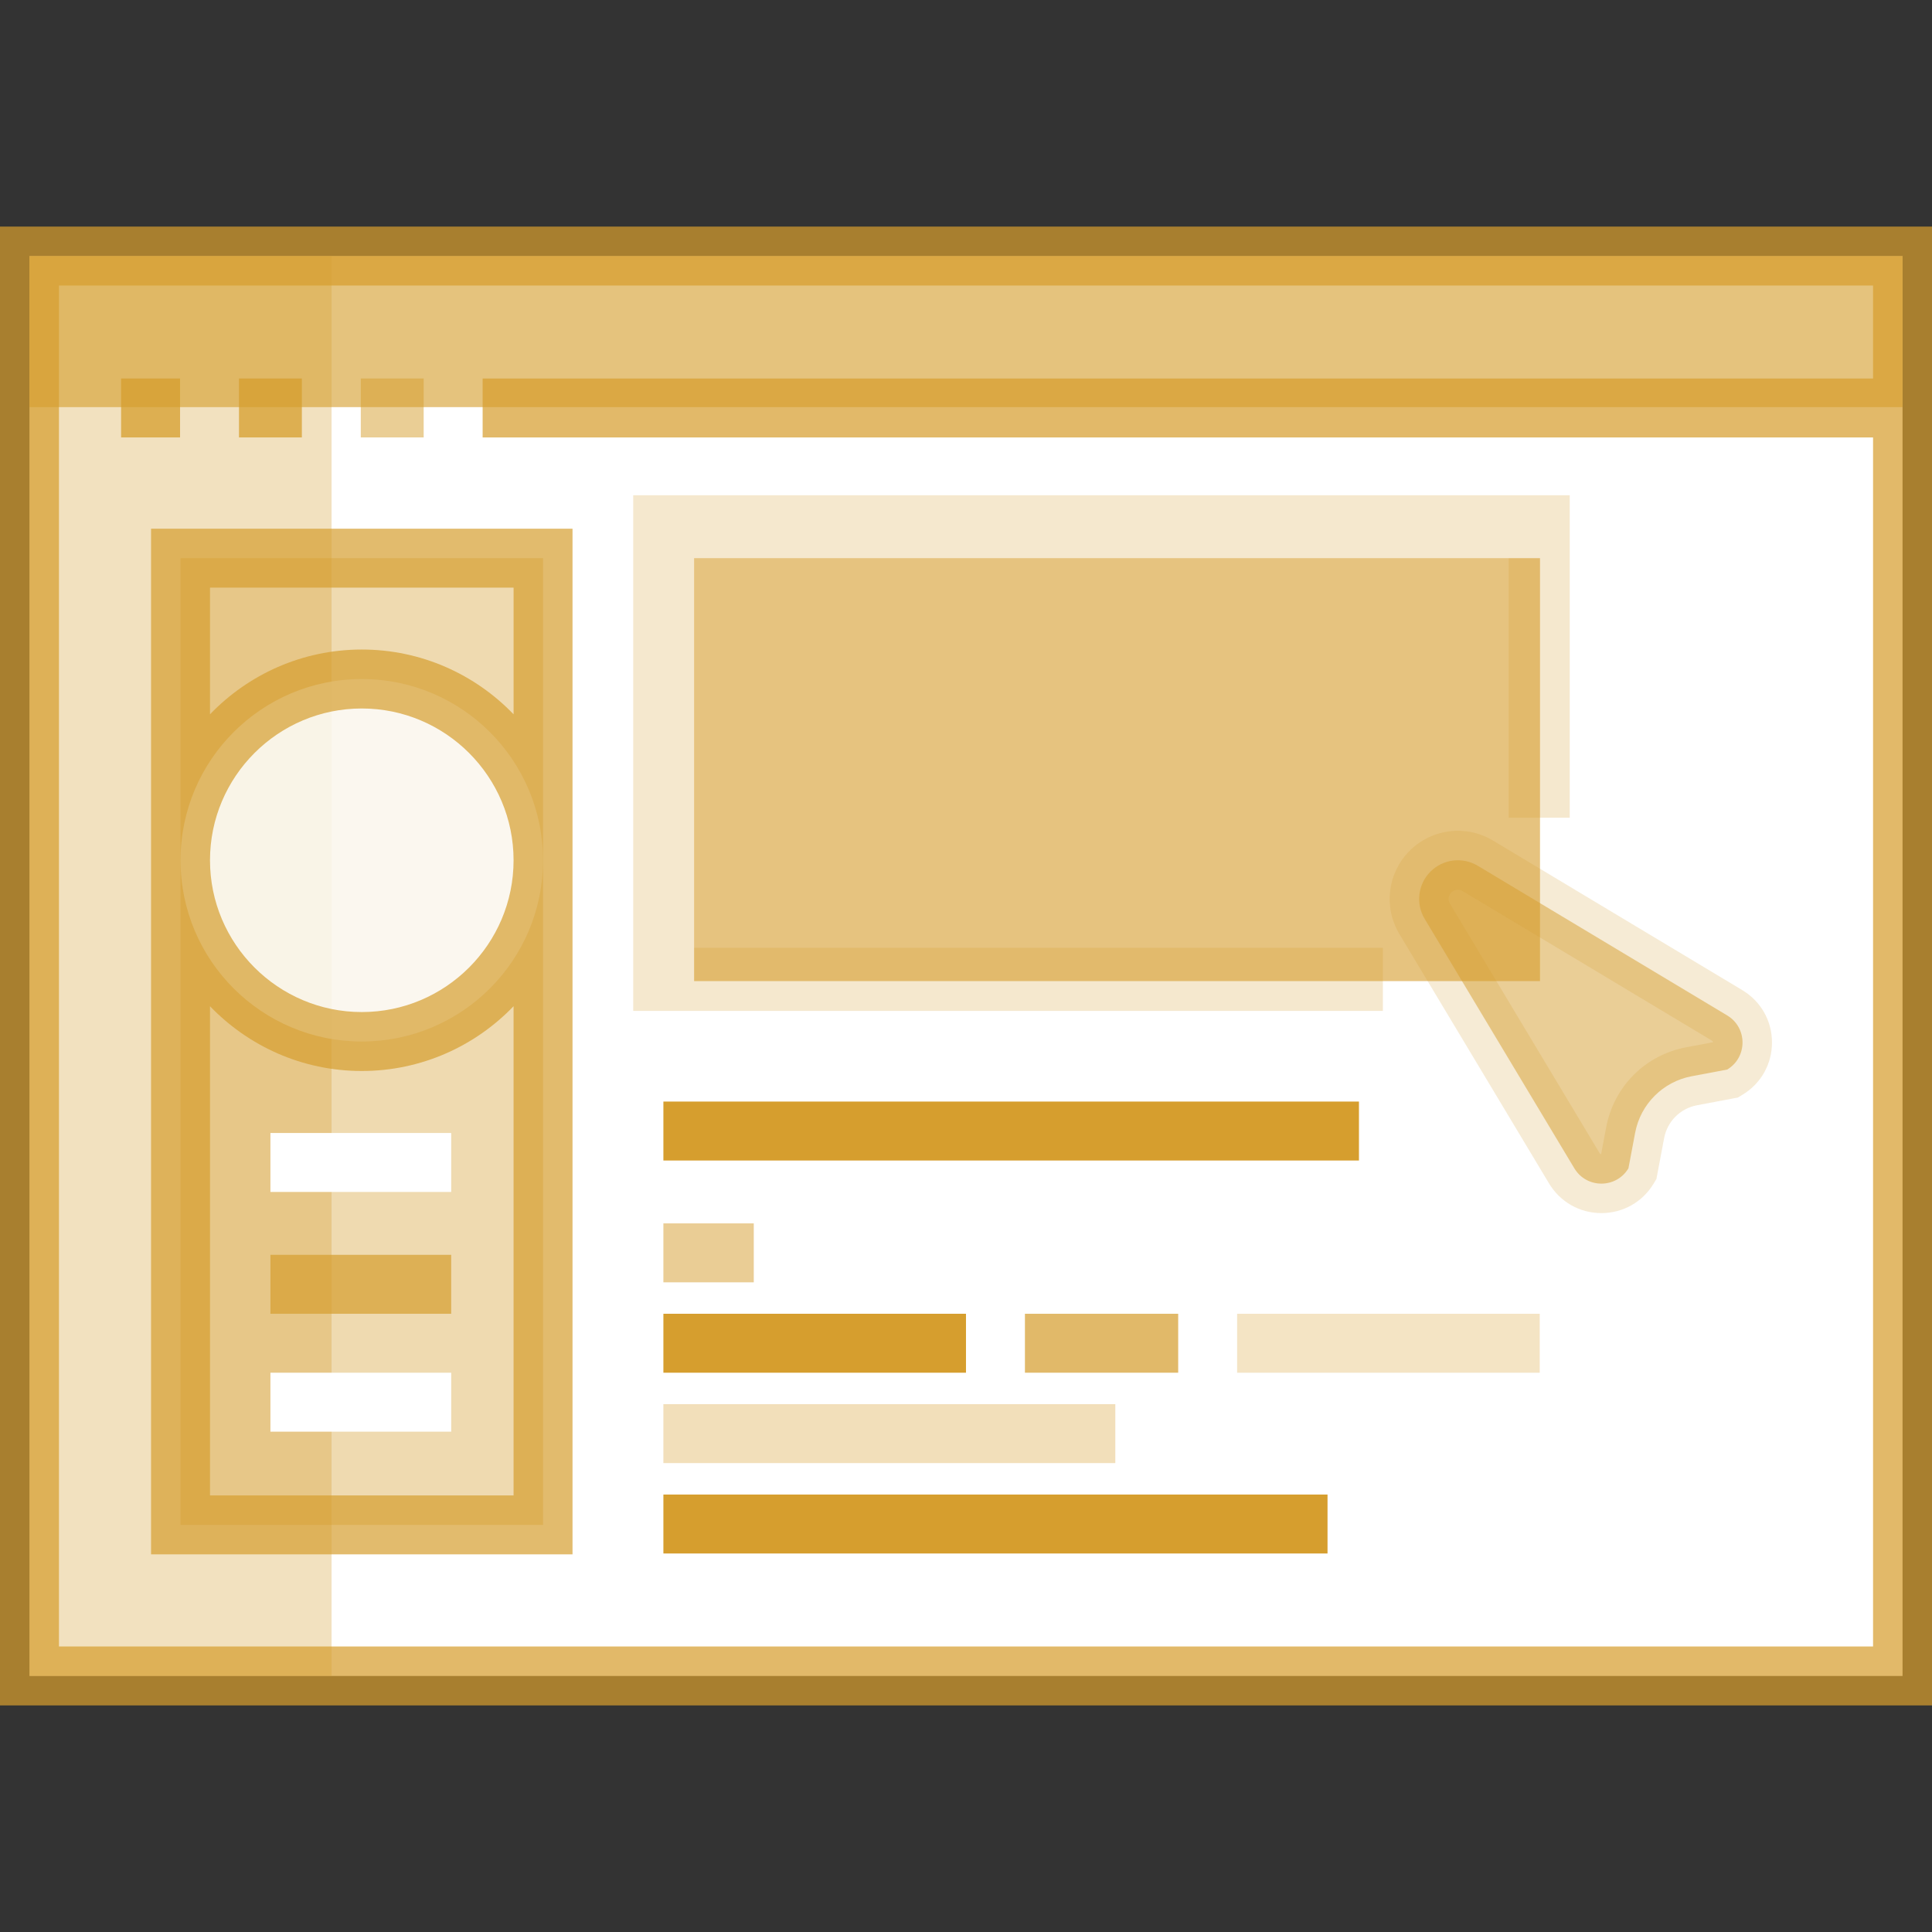 <?xml version="1.0" encoding="UTF-8" standalone="no"?>
<svg
   xmlns:svg="http://www.w3.org/2000/svg"
   xmlns="http://www.w3.org/2000/svg"
   xml:space="preserve"
   style="enable-background:new 0 0 512 512;"
   viewBox="0 0 512 512"
   y="0px"
   x="0px"
   id="Layer_1"
   version="1.1"><rect x="0" y="0" width="512" height="512" fill="#333333" stroke="none"/><defs
   id="defs85" />
<rect
   id="rect2"
   height="376.292"
   width="496.38"
   style="fill:#FFFFFF;"
   y="67.86"
   x="7.811" />
<polyline
   id="polyline4"
   points="183.945,260.003 183.945,147.917 408.116,147.917 408.116,260.003 183.945,260.003 "
   style="fill:#d69e2e;fill-opacity:0.61;stroke:none" />
<path
   id="path6"
   d="M448.305,285.218c-7.598,1.433-13.541,7.376-14.974,14.974l-1.778,9.422  c-3.247,5.411-11.09,5.411-14.337,0l-39.663-66.105c-2.42-4.035-1.785-9.199,1.542-12.526l0,0c3.327-3.327,8.492-3.963,12.526-1.542  l66.105,39.663c5.411,3.247,5.411,11.09,0,14.337L448.305,285.218z"
   style="fill:#d69e2e;fill-opacity:0.5" />
<rect
   id="rect8"
   height="376.292"
   width="80.061"
   style="fill:#d69e2e;fill-opacity:0.301"
   y="67.86"
   x="7.811" />
<rect
   id="rect10"
   height="256.193"
   width="96.072"
   style="fill:#d69e2e;fill-opacity:0.376"
   y="147.915"
   x="47.841" />
<rect
   id="rect12"
   height="40.031"
   width="496.38"
   style="fill:#d69e2e;fill-opacity:0.618"
   y="67.86"
   x="7.811" />
<circle
   id="circle14"
   r="48.031"
   cy="227.981"
   cx="95.875"
   style="fill:#feffff;fill-opacity:0.795" />
<rect
   id="rect16"
   height="15.622"
   width="15.622"
   style="fill:#d69e2e;fill-opacity:0.752;stroke:none"
   y="100.301"
   x="32.092" />
<rect
   id="rect18"
   height="15.622"
   width="16.663"
   style="fill:#d69e2e;fill-opacity:0.752;stroke:none"
   y="100.301"
   x="63.334" />
<rect
   id="rect20"
   height="15.622"
   width="16.663"
   style="fill:#d69e2e;fill-opacity:0.506;stroke:none"
   y="100.301"
   x="95.614" />
<path
   style="fill:#d69e2e;fill-opacity:0.717;stroke:#000000;stroke-opacity:1;stroke-width:0;stroke-miterlimit:4;stroke-dasharray:none"
   id="path22"
   d="M0,60.046v391.908h512V60.046H0z M15.622,436.332V75.668h480.757v24.638H127.903v15.622h368.476v320.406H15.622V436.332z" />
<polygon
   transform="matrix(1.035,0,0,1.07,-14.491,-18.663)"
   style="stroke:#000000;stroke-width:0;stroke-miterlimit:4;stroke-dasharray:none;stroke-opacity:0.349;fill:#d69e2e;fill-opacity:0.232"
   id="polygon24"
   points="176.134,140.106 415.927,140.106 415.927,219.972 400.305,219.972 400.305,155.728 191.755,155.728 191.755,252.192 368.085,252.192 368.085,267.814 176.134,267.814 " />
<rect
   id="rect26"
   height="15.622"
   width="184.334"
   style="fill:#d69e2e;fill-opacity:1"
   y="291.925"
   x="175.805" />
<rect
   style="fill:#d69e2e;fill-opacity:0.504"
   id="rect28"
   height="15.622"
   width="23.953"
   y="324.209"
   x="175.805" />
<rect
   style="fill:#d69e2e;fill-opacity:1"
   id="rect30"
   height="15.622"
   width="80.191"
   y="348.162"
   x="175.805" />
<rect
   id="rect32"
   height="15.622"
   width="40.616"
   style="fill:#d69e2e;fill-opacity:0.716"
   y="348.162"
   x="271.617" />
<rect
   style="fill:#d69e2e;fill-opacity:0.28"
   id="rect34"
   height="15.622"
   width="80.191"
   y="348.162"
   x="327.854" />
<rect
   id="rect36"
   height="15.622"
   width="119.765"
   style="fill:#d69e2e;fill-opacity:0.331"
   y="372.115"
   x="175.805" />
<rect
   style="fill:#d69e2e;fill-opacity:1"
   id="rect38"
   height="15.622"
   width="176.003"
   y="396.068"
   x="175.805" />
<path
   style="fill:#d69e2e;fill-opacity:0.697;stroke:none"
   id="path40"
   d="M40.031,140.106v271.817h111.695V140.106H40.031z M136.104,396.303H55.652V266.659  c10.168,10.57,24.437,17.167,40.226,17.167s30.058-6.596,40.225-17.167V396.303z M55.652,227.979  c0-22.181,18.045-40.225,40.226-40.225c22.181,0,40.225,18.045,40.225,40.225s-18.045,40.225-40.225,40.225  C73.697,268.204,55.652,250.159,55.652,227.979z M95.878,172.132c-15.789,0-30.059,6.597-40.226,17.167v-33.57h80.452v33.57  C125.937,178.728,111.668,172.132,95.878,172.132z" />
<path
   style="stroke:none;fill:#d69e2e;fill-opacity:0.2"
   id="path42"
   d="M424.385,321.483c-5.733,0-10.916-2.935-13.866-7.85l-39.664-66.105c-4.272-7.121-3.154-16.195,2.716-22.067  c5.875-5.874,14.948-6.989,22.069-2.717l66.104,39.663c4.917,2.949,7.851,8.134,7.851,13.867c0,5.732-2.935,10.916-7.85,13.867  l-1.198,0.719l-10.796,2.037c-4.47,0.844-7.902,4.276-8.746,8.746l-2.037,10.794l-0.719,1.198  C435.301,318.548,430.117,321.483,424.385,321.483z M386.346,235.788c-0.632,0-1.256,0.245-1.728,0.717  c-0.794,0.794-0.945,2.021-0.367,2.985l39.663,66.104c0.055,0.092,0.144,0.241,0.399,0.263l1.342-7.115  c2.044-10.835,10.365-19.157,21.202-21.201l7.114-1.342c-0.023-0.256-0.172-0.345-0.265-0.4l-66.104-39.663  C387.212,235.904,386.778,235.788,386.346,235.788z" />
<g
   id="g48">
	<rect
   id="rect44"
   height="15.622"
   width="47.906"
   style="fill:#FFFFFF;"
   y="363.784"
   x="71.665" />
	<rect
   id="rect46"
   height="15.622"
   width="47.906"
   style="fill:#FFFFFF;"
   y="300.256"
   x="71.665" />
</g>
<rect
   id="rect50"
   height="15.622"
   width="47.906"
   style="fill:#d69e2e;fill-opacity:0.692"
   y="332.541"
   x="71.665" />
<g
   id="g52">
</g>
<g
   id="g54">
</g>
<g
   id="g56">
</g>
<g
   id="g58">
</g>
<g
   id="g60">
</g>
<g
   id="g62">
</g>
<g
   id="g64">
</g>
<g
   id="g66">
</g>
<g
   id="g68">
</g>
<g
   id="g70">
</g>
<g
   id="g72">
</g>
<g
   id="g74">
</g>
<g
   id="g76">
</g>
<g
   id="g78">
</g>
<g
   id="g80">
</g>
</svg>
